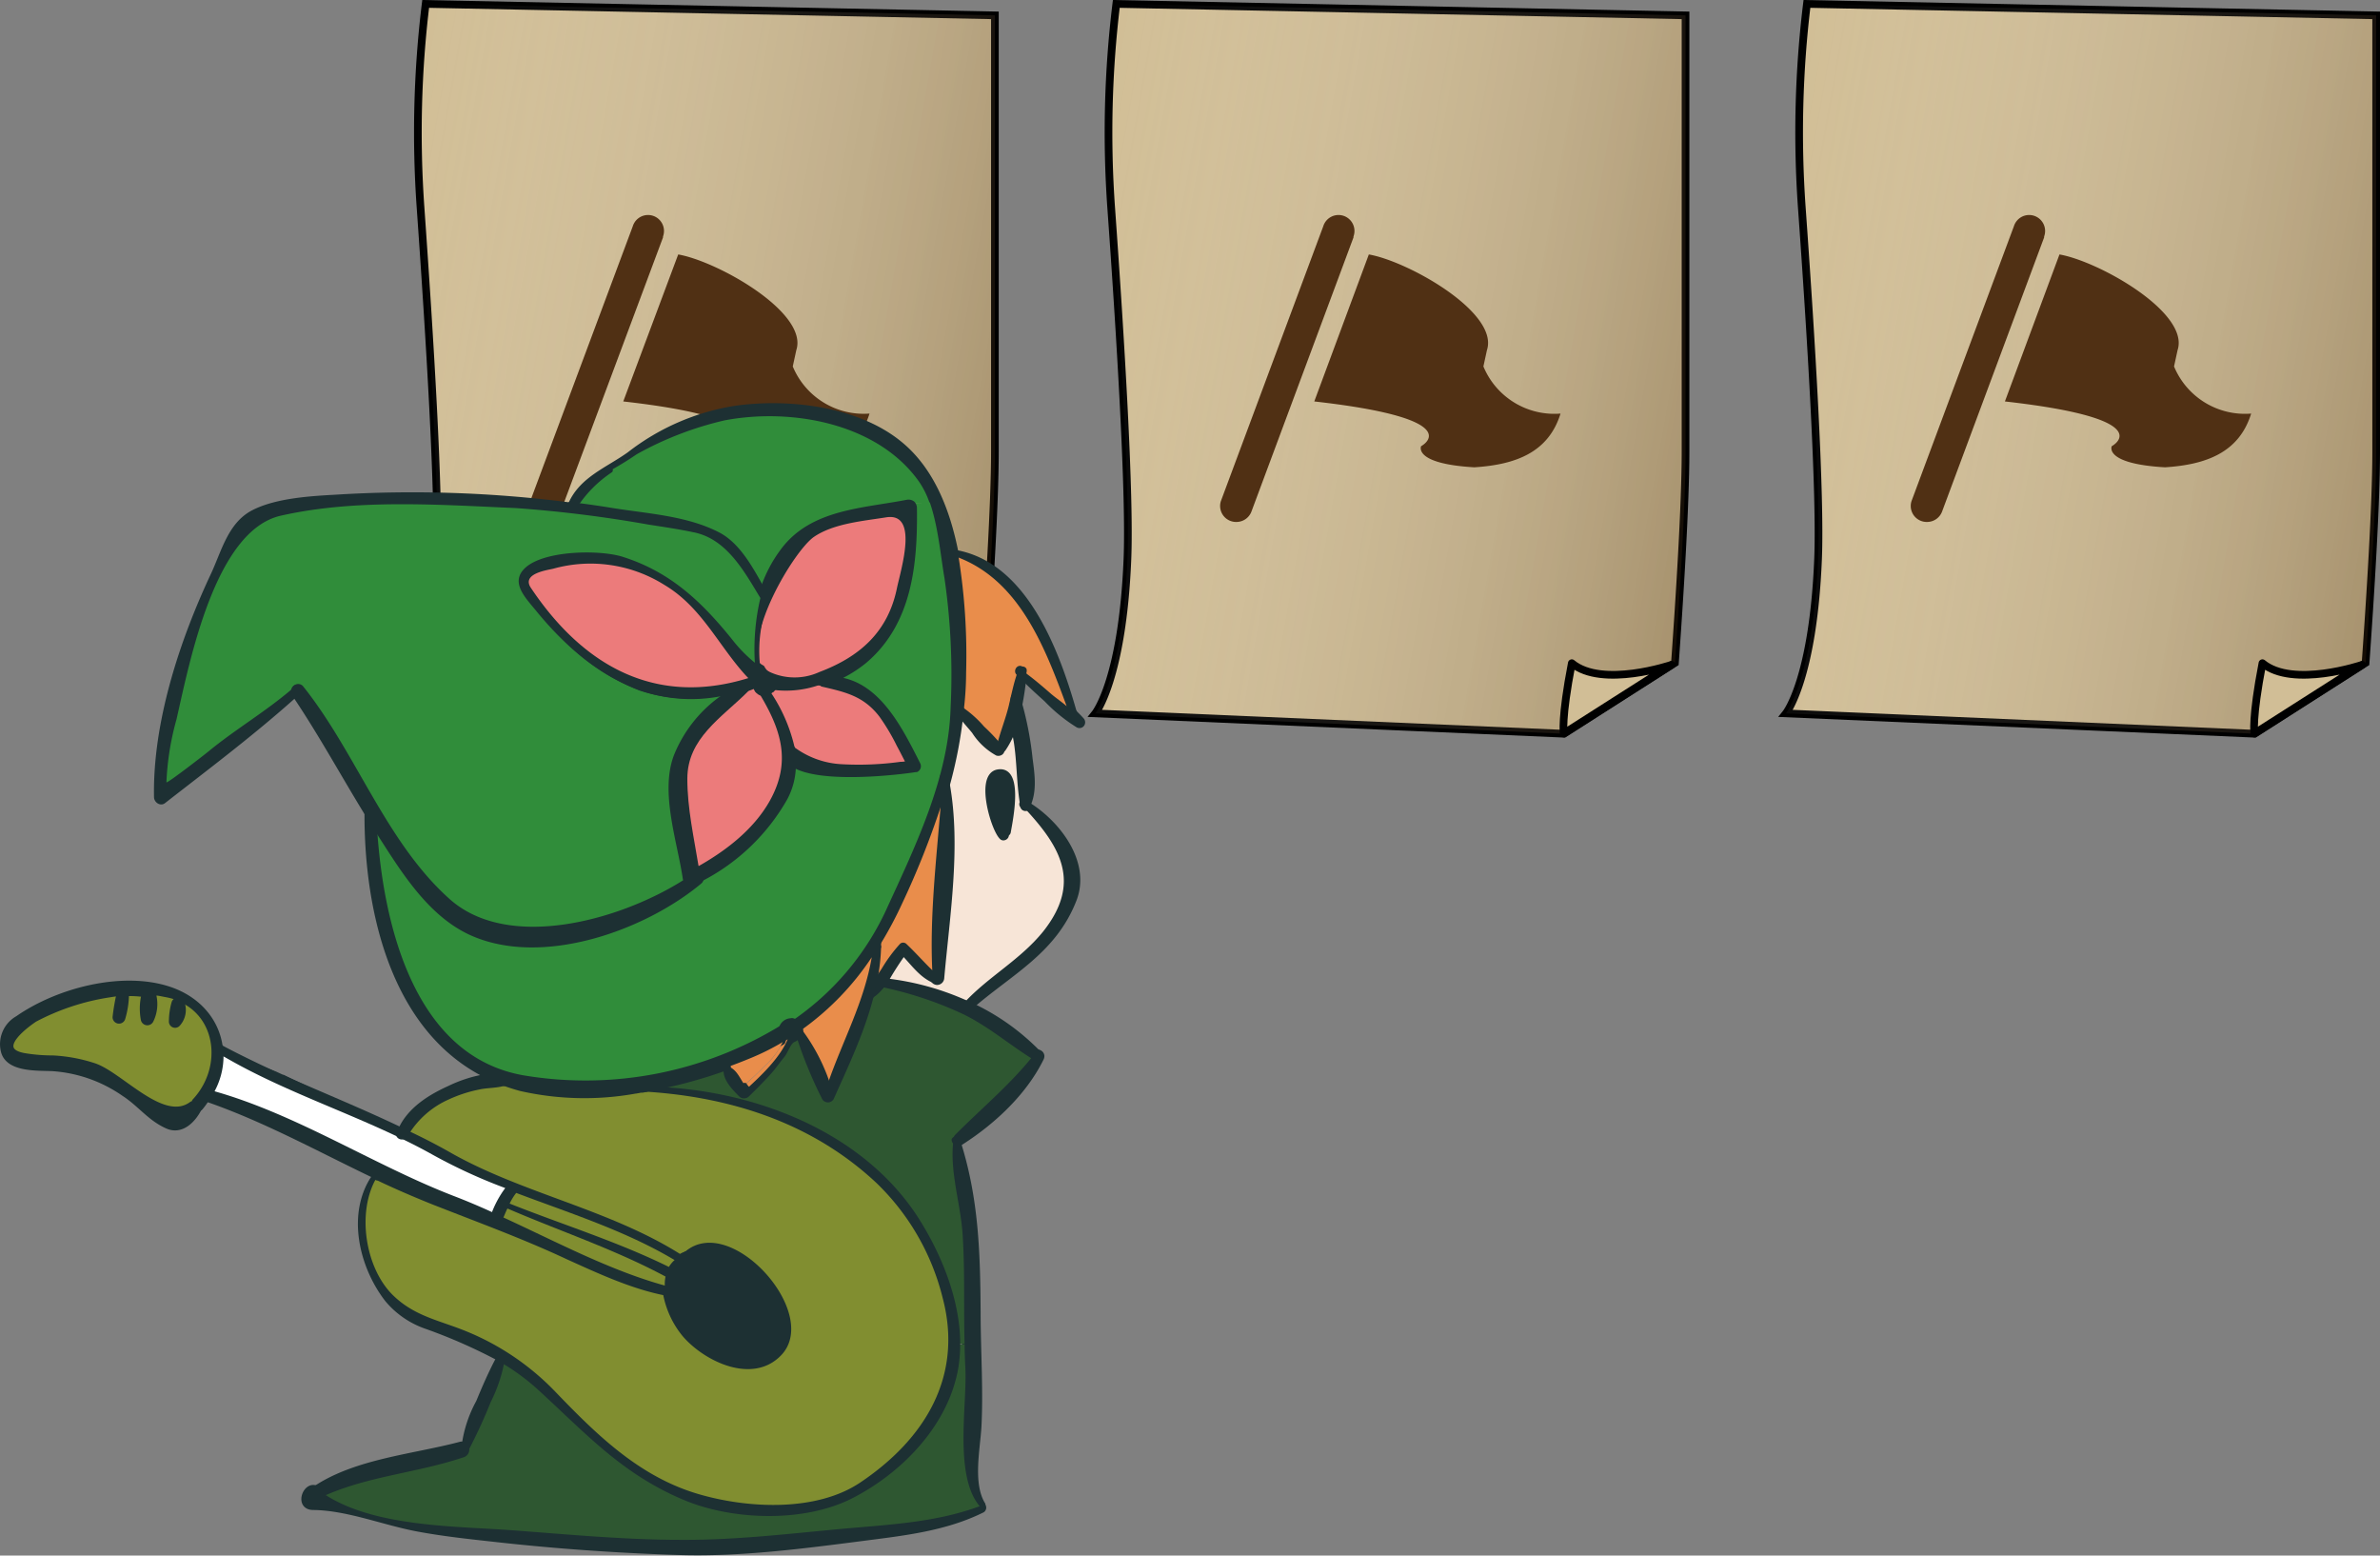 <svg xmlns="http://www.w3.org/2000/svg" xmlns:xlink="http://www.w3.org/1999/xlink" viewBox="0 0 310.15 202.66"><rect x="0" y="0" width="310.15" height="202.66" fill="#808080" stroke="none"/><defs><style>.cls-1,.cls-3{fill:#d1be96;stroke:#000}.cls-1{stroke-miterlimit:10}.cls-3,.cls-7{stroke-linejoin:round}.cls-3{stroke-width:1px}.cls-4{fill:#503014}.cls-7{fill:#1d3033;stroke:#1d3033;stroke-linecap:round;stroke-width:.66px}.cls-8{fill:#e98d4b}.cls-10{fill:#2e5731}.cls-11{fill:#308d3a}.cls-12{fill:#818e30}.cls-13{fill:#ec7b7b}</style><linearGradient id="名称未設定グラデーション_18" x1="138.52" y1="39.95" x2="223.8" y2="54.99" gradientUnits="userSpaceOnUse"><stop offset="0" stop-color="#fff" stop-opacity="0"/><stop offset="1" stop-color="#452c11" stop-opacity=".3"/></linearGradient><linearGradient id="名称未設定グラデーション_18-2" x1="228.52" y1="39.95" x2="313.8" y2="54.99" xlink:href="#名称未設定グラデーション_18"/><linearGradient id="名称未設定グラデーション_18-3" x1="48.52" y1="39.95" x2="133.8" y2="54.99" xlink:href="#名称未設定グラデーション_18"/></defs><g id="レイヤー_2" data-name="レイヤー 2"><g id="レイヤー_1-2" data-name="レイヤー 1"><path class="cls-1" d="M218.27 86.36c.61-8.54 1.38-20.62 1.38-27.54V2L145.47.51A138.66 138.66 0 0 0 144.8 27c1.22 17 2.47 37.41 2.12 45.86-.64 15.65-4.19 20.08-4.19 20.08l61.09 2.65z"/><path d="M218.27 86.36c.61-8.54 1.38-20.62 1.38-27.54V2L145.47.51A138.66 138.66 0 0 0 144.8 27c1.22 17 2.47 37.41 2.12 45.86-.64 15.65-4.19 20.08-4.19 20.08l61.09 2.65z" fill="url(#名称未設定グラデーション_18)"/><path class="cls-3" d="M204.83 86.4c3.94 3.28 13 .21 13 .21l-6.66 4.24-7.39 4.71s-.36-1.87 1.05-9.16z"/><g id="旗のフリーアイコンその3"><path id="パス_510" data-name="パス 510" class="cls-4" d="M178.38 33.15c5.14.89 17 7.58 15.39 12.47l-.46 2.12a10 10 0 0 0 10.05 6.14c-1.58 5.11-5.92 6.66-11.23 7-8-.46-6.94-2.75-6.94-2.75s6.62-3.52-13.92-5.83z"/><path id="パス_511" data-name="パス 511" class="cls-4" d="M161.11 68a2.08 2.08 0 0 1-2.11-2.07 2 2 0 0 1 .13-.73l13.31-35.72a2.08 2.08 0 1 1 3.94 1.33v.12l-13.3 35.72a2.09 2.09 0 0 1-1.97 1.35z"/></g><path class="cls-1" d="M308.27 86.36c.61-8.54 1.38-20.62 1.38-27.54V2L235.47.51A138.66 138.66 0 0 0 234.8 27c1.22 17 2.47 37.41 2.12 45.86-.64 15.65-4.19 20.08-4.19 20.08l61.09 2.65z"/><path d="M308.27 86.36c.61-8.54 1.38-20.62 1.38-27.54V2L235.47.51A138.66 138.66 0 0 0 234.8 27c1.22 17 2.47 37.41 2.12 45.86-.64 15.65-4.19 20.08-4.19 20.08l61.09 2.65z" fill="url(#名称未設定グラデーション_18-2)"/><path class="cls-3" d="M294.83 86.4c3.94 3.28 13 .21 13 .21l-6.66 4.24-7.39 4.71s-.36-1.87 1.05-9.16z"/><g id="旗のフリーアイコンその3-2" data-name="旗のフリーアイコンその3"><path id="パス_510-2" data-name="パス 510" class="cls-4" d="M268.38 33.15c5.14.89 17 7.58 15.39 12.47l-.46 2.12a10 10 0 0 0 10.05 6.14c-1.58 5.11-5.92 6.66-11.23 7-8-.46-6.94-2.75-6.94-2.75s6.62-3.52-13.92-5.83z"/><path id="パス_511-2" data-name="パス 511" class="cls-4" d="M251.11 68a2.08 2.08 0 0 1-2.11-2.07 2 2 0 0 1 .13-.73l13.31-35.72a2.08 2.08 0 1 1 3.94 1.33v.12l-13.3 35.72a2.09 2.09 0 0 1-1.97 1.35z"/></g><path class="cls-1" d="M128.27 86.36c.61-8.54 1.38-20.62 1.38-27.54V2L55.47.51A138.66 138.66 0 0 0 54.8 27c1.2 17 2.47 37.38 2.12 45.83-.64 15.65-4.19 20.08-4.19 20.08l61.09 2.65z"/><path d="M128.27 86.36c.61-8.54 1.38-20.62 1.38-27.54V2L55.47.51A138.66 138.66 0 0 0 54.8 27c1.2 17 2.47 37.38 2.12 45.83-.64 15.65-4.19 20.08-4.19 20.08l61.09 2.65z" fill="url(#名称未設定グラデーション_18-3)"/><path class="cls-3" d="M114.83 86.4c3.94 3.28 13 .21 13 .21l-6.66 4.24-7.39 4.71s-.36-1.87 1.05-9.16z"/><g id="旗のフリーアイコンその3-3" data-name="旗のフリーアイコンその3"><path id="パス_510-3" data-name="パス 510" class="cls-4" d="M88.38 33.15c5.14.89 17 7.58 15.39 12.47l-.46 2.12a10 10 0 0 0 10 6.14c-1.58 5.11-5.92 6.66-11.23 7-8-.46-6.94-2.75-6.94-2.75s6.62-3.52-13.92-5.83z"/><path id="パス_511-3" data-name="パス 511" class="cls-4" d="M71.11 68A2.08 2.08 0 0 1 69 65.93a2 2 0 0 1 .13-.73l13.33-35.72a2.08 2.08 0 1 1 3.94 1.33v.12L73.06 66.65A2.09 2.09 0 0 1 71.11 68z"/></g><g id="レイヤー_3" data-name="レイヤー 3"><path class="cls-7" d="M139.72 93.29a.33.33 0 0 0 .34-.29.49.49 0 0 0 0-.12c.31.29.61.6.9.92a.44.44 0 0 1 0 .61.42.42 0 0 1-.49.06 20.83 20.83 0 0 1-4.1-3.33c-1-.9-2-1.8-2.92-2.74a1.24 1.24 0 0 1 .05-.44c2 1.69 3.87 3.41 5.95 5.13.05.12.13.2.23.2zM134 104.85c3.9 2.43 7.79 7.51 6 12.28-2.59 6.76-8.23 9.48-13.33 13.89-.16-.08-.34-.15-.49-.21 2-2.3 5.23-3.3 7.36-5.69 2.64-2.94 5.48-5.53 6.18-9.63.64-3.8-2.8-8-5.77-10.33a2.87 2.87 0 0 0 .05-.31z"/><path class="cls-7" d="M139.51 92.39a2.38 2.38 0 0 1 .51.44.32.32 0 0 1-.22.4h-.19c-.08 0-.16-.13-.23-.2-.13-.36-.26-.72-.41-1.11a2.93 2.93 0 0 1 .54.47z"/><path class="cls-7" d="M140 92.83a2.38 2.38 0 0 0-.51-.44c-2.33-7.23-6.61-18.28-15-20.2a.33.33 0 0 0-.06-.23C133.62 73.52 137.77 85 140 92.83zM133.9 105.16c3 2.35 6.41 6.53 5.77 10.33-.7 4.1-3.54 6.69-6.18 9.63-2.13 2.39-5.31 3.39-7.36 5.69l-.43-.2c3.15-3.38 7.27-5.51 10.22-9.2 5.08-6.38 2.31-11-2.43-16.12a.27.27 0 0 0 .38-.08zM139.41 93.06c.07.07.15.12.23.2-.1 0-.18-.08-.23-.2zM139 92c.15.39.28.75.41 1.11-2.08-1.72-4-3.44-6-5.13a1.27 1.27 0 0 1 .05-.44c1.23.93 2.39 1.9 3.54 2.88.69.48 1.36.97 2 1.58z"/><path class="cls-7" d="M139.51 92.39A3.5 3.5 0 0 0 139 92c-2.85-7.69-6.2-16.48-14.43-19.45v-.31c8.33 1.87 12.61 12.92 14.94 20.15z"/><path class="cls-8" d="M139 92c-.64-.56-1.31-1-2-1.58-1.15-1-2.31-2-3.54-2.88v-.07a.25.25 0 0 0-.23-.25.2.2 0 0 0-.15 0l-.07-.07c-.29-.24-.62.25-.39.51a.91.91 0 0 0 .21.18c-.47 1.36-.75 2.79-1.08 4.18-.44 1.79-1.13 3.46-1.56 5.22a23.67 23.67 0 0 0-2.19-2.36 13.72 13.72 0 0 0-2.75-2.52c.18-1.56.26-3.15.29-4.76a80.37 80.37 0 0 0-1-15.1C132.8 75.47 136.15 84.26 139 92z"/><path d="M133.49 105.26c4.74 5.07 7.51 9.74 2.43 16.12-3 3.69-7.07 5.82-10.22 9.2a35.06 35.06 0 0 0-10.28-2.82c.79-1.18 1.48-2.62 2.33-3.64 1.23 1.23 2.25 2.77 3.84 3.51a.59.59 0 0 0 .8.22.63.63 0 0 0 .3-.51c.72-8.1 2.18-17.14.72-25.24v-.1a58.57 58.57 0 0 0 1.72-9c.54.77 1.2 1.46 1.77 2.16a8.42 8.42 0 0 0 3 2.84c.31.1.69-.13.59-.43a.33.33 0 0 0 .25-.13 12.34 12.34 0 0 0 1.39-2.85c.1.64.2 1.26.31 1.85.41 2.66.36 5.41.79 8a.28.28 0 0 0 0 .38l.08.08s.05 0 .05.08a.14.14 0 0 0-.06.19.14.14 0 0 0 .19.09zm-2.11 3.13c.26-1.52 1.7-8.36-1.4-7.77-2.57.48-.54 7.33.59 8.46.25.28.79-.11.53-.41a.3.3 0 0 0 .28-.28z" fill="#f7e5d7"/><path class="cls-7" d="M135.13 137.79a.56.56 0 0 0 .05-.72.55.55 0 0 1 .59.49.69.69 0 0 1-.05.28c-2.21 4.53-6.31 8.33-10.49 11a.43.43 0 0 1-.28.11 2.79 2.79 0 0 0-.1-.39.28.28 0 0 0-.33-.22.26.26 0 0 0-.18.12.6.6 0 0 1 .12-.64c3.34-3.36 6.92-6.33 9.92-10a.54.54 0 0 0 .75-.03z"/><path class="cls-7" d="M135.18 137.07a.56.56 0 0 1-.05.72.54.54 0 0 1-.69.1c.18-.2.33-.43.51-.64a.31.31 0 0 1 .23-.18z"/><path class="cls-7" d="M115.13 128.17c.11-.12.18-.25.29-.38a35.09 35.09 0 0 1 10.28 2.79.46.46 0 0 0 .66.64l.26-.23a29.64 29.64 0 0 1 8.51 6s.05 0 .05.08a.32.32 0 0 0-.26.15c-.18.21-.33.44-.51.64-2.92-1.84-5.53-4.07-8.66-5.64a47.85 47.85 0 0 0-10.9-3.64 4.21 4.21 0 0 0 .28-.41zM134.23 98.82c.26 2 .59 4.1-.23 6-.1-.08-.23-.16-.33-.23.48-3.54-.57-8-1.11-11.41a9.27 9.27 0 0 0 .34-1.38 43 43 0 0 1 1.33 7.02zM134 104.85a2.81 2.81 0 0 1-.1.31c-.1-.06-.18-.13-.28-.18v-.33a1.12 1.12 0 0 1 .38.2z"/><path class="cls-7" d="M133.62 105c.1 0 .18.12.28.18a.28.28 0 0 1-.38.12c-.05 0-.08-.08-.13-.1s0-.06-.05-.08 0-.31-.08-.46a.26.26 0 0 1 .33 0h.11c-.04.05-.06.17-.08.34z"/><path class="cls-7" d="M132.56 93.21c.54 3.46 1.59 7.87 1.11 11.41h-.11a.26.26 0 0 0-.33 0c-.43-2.64-.38-5.39-.79-8-.11-.59-.21-1.21-.31-1.85a10.6 10.6 0 0 0 .43-1.56zM133.13 87.21a.23.23 0 0 1 .33.06.27.27 0 0 1 0 .15v.07a2.2 2.2 0 0 1-.33-.28zM133.21 87.7l-.26-.21a.38.38 0 0 1 0-.15.31.31 0 0 1 .1-.13 2.2 2.2 0 0 0 .38.28 1.38 1.38 0 0 1-.05.44c0-.08-.1-.15-.17-.23zM133.36 105.16l.13.1a.12.12 0 0 1-.13-.1z"/><path class="cls-7" d="M133.46 87.93a1.42 1.42 0 0 1-.05.44 2.87 2.87 0 0 1-.31-.29 1.66 1.66 0 0 1 .11-.38c.07.08.17.15.25.23z"/><path class="cls-7" d="M133.1 88.08a2.87 2.87 0 0 0 .31.29c-.12 1.15-.29 2.28-.51 3.41-.1-.31-.21-.62-.34-.93.16-.95.36-1.85.54-2.77zM133.23 104.58a1 1 0 0 0 .08.46l-.08-.08a.28.28 0 0 1 0-.38zM133.21 87.7a1.66 1.66 0 0 0-.11.38.85.85 0 0 1-.25-.25 1 1 0 0 1 .1-.34z"/><path class="cls-7" d="M133 87.49a1 1 0 0 0-.1.34.91.91 0 0 1-.21-.18c-.23-.26.1-.75.39-.51l.07.07a.31.31 0 0 0-.1.13.44.44 0 0 0-.05.15zM132 93.21a9.33 9.33 0 0 0 .18 1.49 12.29 12.29 0 0 1-1.43 2.88.33.33 0 0 1-.25.13.14.14 0 0 0-.05-.13 2.54 2.54 0 0 1-.23-.34c.43-1.76 1.12-3.43 1.56-5.22.33-1.39.61-2.82 1.08-4.18a.85.85 0 0 0 .25.25c-.18.9-.38 1.82-.59 2.72a.25.25 0 0 0-.34-.07.22.22 0 0 0-.09.12 6.87 6.87 0 0 0-.09 2.35z"/><path class="cls-7" d="M132.9 91.78a9.27 9.27 0 0 1-.34 1.38c-.07-.58-.15-1.15-.2-1.66a3.63 3.63 0 0 0 .15-.67 3.77 3.77 0 0 1 .39.95z"/><path class="cls-7" d="M132.56 93.18a10.62 10.62 0 0 1-.43 1.49 9.33 9.33 0 0 1-.18-1.49c.15-.56.28-1.13.41-1.69.05.51.13 1.09.2 1.69z"/><path class="cls-7" d="M132.36 91.47c-.13.56-.26 1.13-.41 1.69a6.94 6.94 0 0 1 .13-2.36.24.24 0 0 1 .3-.15.32.32 0 0 1 .13.1 2.88 2.88 0 0 1-.15.72zM130 100.58c3.1-.59 1.66 6.25 1.4 7.77a.3.3 0 0 1-.28.28 1.35 1.35 0 0 1-.15-.26v-.13c.18-1.13 1.13-7.18-.59-7.18-2.08-.21-.56 6.82.39 7.77l.07-.18a.45.45 0 0 0 .23 0c.26.3-.28.69-.53.41-1.1-1.06-3.13-7.96-.54-8.48z"/><path class="cls-7" d="M130.41 101.08c1.72 0 .77 6 .59 7.18v.13a2.4 2.4 0 0 1-.31-.62c.16-1 .28-2 .34-3a9 9 0 0 0-.11-2.26c0-.25-.43-1.38-.77-.69-.51 1.1-.18 2.74 0 3.87a14.28 14.28 0 0 0 .49 2.13 2.32 2.32 0 0 1 0 .38.45.45 0 0 0 .28.52l-.07.18c-1-1-2.52-8.03-.44-7.82z"/><path class="cls-7" d="M131 108.41a1.35 1.35 0 0 0 .15.26.45.45 0 0 1-.23 0zM130.87 102.46a9 9 0 0 1 .11 2.26c-.06 1-.18 2-.34 3a14.28 14.28 0 0 1-.49-2.13c-.23-1.13-.56-2.77 0-3.87.29-.64.67.49.72.74zM131 108.39l-.08.26a.45.45 0 0 1-.28-.52 2.32 2.32 0 0 0 .05-.38 2.23 2.23 0 0 0 .31.64zM125.21 92.7a1.61 1.61 0 0 0 0-.31 14 14 0 0 1 2.79 2.49 24.77 24.77 0 0 1 2.23 2.35.06.06 0 0 0 0 .08.29.29 0 0 0 .16.38.38.38 0 0 0 .15 0c.1.3-.28.53-.59.43a8.42 8.42 0 0 1-3-2.84c-.57-.7-1.23-1.39-1.77-2.16.01-.12.02-.27.03-.42z"/><path class="cls-7" d="M130.44 97.58a.28.28 0 0 1 .05.13.29.29 0 0 1-.33-.25.24.24 0 0 1 0-.14.06.06 0 0 1 0-.08 2.78 2.78 0 0 0 .28.34zM40.9 195.18c.44-.23.85-.44 1.28-.62 6.39 4.28 16.89 4.21 24.12 4.72 7.46.54 15 1.23 22.43 1.28 7.08.05 14.2-.82 21.25-1.46 5.92-.54 12-.82 17.69-2.92a.09.09 0 0 0 0 .07.18.18 0 0 0 .27 0 .19.19 0 0 0 .09-.14.37.37 0 0 1 .1.51.27.27 0 0 1-.1.11c-4.84 2.41-10.25 3-15.58 3.69-7.77 1-15.92 2.07-23.74 1.84-8.28-.25-16.56-.84-24.76-1.77-3.2-.35-6.41-.71-9.56-1.3-4.38-.82-9.1-2.75-13.56-2.8-2.13 0-1.13-3 .28-2.56a11.39 11.39 0 0 0-1.13.79c-.41.34.11.9.52.7a2.43 2.43 0 0 1 .4-.14z"/><path class="cls-7" d="M128.08 196a.54.54 0 0 1 0 .18.74.74 0 0 0-.21 0c-1.61-1.23-1.12-6.08-1.07-7.84.13-4.21 0-8.31-.21-12.54-.2-6.48.18-13.15-.56-19.43-.39-2.56-1.44-4.89-1.49-7.43a.65.65 0 0 0 .41.13c2.26 7.3 2.46 14.17 2.51 21.84 0 5 .36 10 .11 14.91-.16 2.92-1.16 7.46.51 10.18z"/><path class="cls-7" d="M127.87 196.1h.21a.21.21 0 0 1-.22.18.16.16 0 0 1-.14-.08.09.09 0 0 1 0-.07h.13z"/><path class="cls-7" d="M127.87 196.1h-.2c-3.38-4-1.62-13.2-1.87-17.95 0-1.05-.1-2.12-.1-3.17-.13-4.67 0-9.33-.24-14-.23-4.13-1.71-8.28-1.23-12.38 0-.08.06-.13.11-.18a.57.57 0 0 0 .2.36c0 2.54 1.1 4.87 1.49 7.43.74 6.28.36 13 .56 19.43.18 4.23.34 8.33.21 12.54-.05 1.82-.54 6.69 1.07 7.92z"/><path class="cls-10" d="M125.72 132.22c3.13 1.57 5.74 3.8 8.66 5.64-3 3.67-6.58 6.64-9.92 10a.6.6 0 0 0-.12.64s-.11.1-.11.18c-.48 4.1 1 8.25 1.23 12.38.29 4.67.11 9.33.24 14h-.9c0-5.87-2.62-12-5.72-16.71-7.46-11.11-21.89-16.31-34.86-16.46a63 63 0 0 0 10.51-2.82.1.1 0 0 0-.08.1c-.25 1.33 1 2.56 1.9 3.46a.59.59 0 0 0 .82 0c1.1-1.08 2.18-2.15 3.18-3.31a20.74 20.74 0 0 0 1.38-1.76c.38-.58.82-1.82 1.46-2.08a1.44 1.44 0 0 0 .7-.59 55.61 55.61 0 0 0 3.35 8.15.52.52 0 0 0 .73.17.69.69 0 0 0 .17-.17 87.3 87.3 0 0 0 5.2-13.33 5.23 5.23 0 0 0 1.31-1.13 48.1 48.1 0 0 1 10.87 3.64z"/><path class="cls-7" d="M126.13 130.81c.15.06.33.13.49.21l-.26.23a.47.47 0 0 1-.66 0 .46.46 0 0 1 0-.63z"/><path class="cls-10" d="M125.8 178.23c.25 4.75-1.51 14 1.87 18-5.68 2.1-11.77 2.4-17.68 2.92-7 .64-14.17 1.51-21.25 1.46-7.48 0-15-.74-22.43-1.28-7.23-.51-17.73-.44-24.12-4.72 5.9-2.59 12-2.95 18.13-5a.7.7 0 0 0 .46-.84.91.91 0 0 1 .1-.1c1-2 2-4 2.79-6.13a19.22 19.22 0 0 0 1.77-5.28 28.68 28.68 0 0 1 4.9 3.59c6.25 5.71 10.87 10.94 18.89 14.3 6.33 2.64 15.74 3 21.94-.33 6.36-3.36 12.2-9.46 13.41-16.69a20 20 0 0 0 .23-3h.9c-.01.98.04 2.05.09 3.1z"/><path class="cls-7" d="M124.57 72.5a80.37 80.37 0 0 1 1 15.1 41.52 41.52 0 0 1-.29 4.76 1 1 0 0 0-.23-.12c-.15-.08-.36.1-.25.25a5.11 5.11 0 0 0 .41.62 58.57 58.57 0 0 1-1.72 9 5.11 5.11 0 0 0-.15-.87c0-.1-.08-.15-.18-.13 1.59-4.46 1.59-8.79 1.64-13.48a75.53 75.53 0 0 0-1.39-15c-.74-4-1.36-8.63-4.07-11.81-6.26-7.24-19.41-8.44-28.12-6A29.43 29.43 0 0 0 83 59.17a32.31 32.31 0 0 0-3.33 2h-.08c-2 1.23-4.28 2.72-4.92 4.49h-.28c1.46-3.26 4.77-4.44 7.61-6.46a30.1 30.1 0 0 1 13.79-6c7-1 16.2.06 21.76 4.85 3.87 3.31 5.92 8.41 7 13.84a5 5 0 0 0-.66-.1c-.21 0-.23.31 0 .36s.45.24.68.35z"/><path class="cls-7" d="M125.21 92.67a2.8 2.8 0 0 1 0 .41 5.11 5.11 0 0 1-.41-.62c-.11-.15.1-.33.25-.25a1 1 0 0 1 .23.12 3.4 3.4 0 0 1-.07.34zM124.54 148.86a.57.57 0 0 1-.2-.36.27.27 0 0 1 .38-.08.29.29 0 0 1 .13.18 2.79 2.79 0 0 1 .1.39.65.65 0 0 1-.41-.13z"/><path class="cls-7" d="M123.36 72.65a75.53 75.53 0 0 1 1.39 15c0 4.69 0 9-1.64 13.48a.22.22 0 0 0-.26.2v.87a48.78 48.78 0 0 1-1.36 4.76c-.9 2.23-2.18 4.28-3 6.54a64 64 0 0 1-4.07 8.87.33.33 0 0 0-.46.08.27.27 0 0 0-.06.17c0 .24 0 .47-.07.7a32.06 32.06 0 0 1-9.72 10.25 1.07 1.07 0 0 0-.41-.38.89.89 0 0 0-.49-.16 35.4 35.4 0 0 0 12.18-14.3c3.79-8.28 8.23-17.3 8.49-26.56a87.24 87.24 0 0 0-.8-16.86c-.51-2.95-.82-6.72-2-9.82a11.14 11.14 0 0 0-1.43-2.84c-5.36-7.54-16.51-9.54-25.2-7.9A43.59 43.59 0 0 0 83 59.17a29.06 29.06 0 0 1 8.28-4.36c8.66-2.43 21.81-1.23 28 6 2.72 3.19 3.34 7.84 4.08 11.84zM124.8 175.08a20 20 0 0 1-.23 3c-1.21 7.23-7 13.33-13.41 16.69-6.2 3.3-15.61 3-21.94.33-8-3.36-12.64-8.59-18.89-14.3a28.68 28.68 0 0 0-4.9-3.59 1.34 1.34 0 0 1 .08-.56.23.23 0 0 0-.23-.2.21.21 0 0 0-.15.09 1.7 1.7 0 0 0-.18.39 70.17 70.17 0 0 0-9.49-4.16 11.47 11.47 0 0 1-5-3.48c-3.39-4.38-5-11.31-1.62-16.07h.1c-1.74 2.13-1.66 4.66-1.4 7.46a14.65 14.65 0 0 0 1.53 5.69c2.21 4.1 5.21 5.64 9.59 6.89a28.23 28.23 0 0 1 7.46 3.39c6.18 4 9.87 10.53 16.25 14.35 7.15 4.31 13.56 6.41 22 5.05 4.69-.77 7.31-1.56 10.9-4.66a38.57 38.57 0 0 0 6.72-7.31 13.91 13.91 0 0 0 2.18-8.33c-.46-21.56-20.71-33.53-40.55-33.74a3.46 3.46 0 0 0 .61-.12c13 .15 27.4 5.35 34.86 16.48 3.09 4.69 5.71 10.84 5.71 16.71zM124.52 72.19v.31c-.27-.11-.55-.2-.82-.28s-.16-.39 0-.36a5 5 0 0 1 .66.1.33.33 0 0 1 .16.23z"/><path class="cls-7" d="M124.16 175.75a14 14 0 0 1-2.17 8.33 38.63 38.63 0 0 1-6.74 7.36c-3.59 3.1-6.21 3.89-10.9 4.66-8.43 1.36-14.84-.74-22-5-6.35-3.87-10.07-10.43-16.25-14.4a28.23 28.23 0 0 0-7.46-3.39c-4.38-1.25-7.38-2.79-9.59-6.89a14.65 14.65 0 0 1-1.53-5.69c-.26-2.8-.34-5.33 1.4-7.46l.18.1c-2.66 4.43-1.53 11.79 2.11 15.35 2.82 2.75 6 3.26 9.53 4.69a33.74 33.74 0 0 1 11.74 8c5.41 5.62 11 11.08 18.76 13.28 6.26 1.79 15.08 2.28 20.82-1.54 8.43-5.64 13.53-13.84 10.76-24.17a31.06 31.06 0 0 0-8.53-14.87c-8.59-8-19.64-11.43-31.22-12H83a2.91 2.91 0 0 0 .56-.11h.06c19.83.22 40.08 12.19 40.54 33.75z"/><path class="cls-11" d="M123.08 75.32a87.24 87.24 0 0 1 .8 16.86c-.26 9.26-4.7 18.28-8.49 26.56A35.48 35.48 0 0 1 103.21 133a1.32 1.32 0 0 0-1.35.9 49.06 49.06 0 0 1-33.58 6.54c-14.72-2.47-18.77-20.2-19.51-33l.41.64c3.18 5 6.67 10.84 12.2 13.38 9.2 4.2 22.51-.57 29.81-6.67a.43.43 0 0 0 .16-.3A26.58 26.58 0 0 0 102.27 104a9.18 9.18 0 0 0 1.12-4.39c3.54 2.23 13.85 1 15.92.65a.5.5 0 0 0 .35-.61v-.11c-2.38-4.69-5.31-10.64-10.87-11.1a16.7 16.7 0 0 0 3.9-2.36c5.92-5 6.61-12.71 6.51-20a.94.94 0 0 0-.23-.52l2.2-.1c1.09 3.12 1.4 6.91 1.91 9.86z"/><path class="cls-7" d="M123.44 102.16c1.46 8.1 0 17.14-.72 25.24a.61.61 0 0 1-.6.59.6.6 0 0 1-.5-.3l.23.1a.4.4 0 0 0 .48-.29.43.43 0 0 0-.1-.38l-.1-.1c0-7.77 1.41-16.46 1-23.91a9.59 9.59 0 0 0 .31-.95z"/><path class="cls-7" d="M123.29 101.23a5.47 5.47 0 0 0 .15.87v.06c-.1.33-.18.64-.28 1 0-.61 0-1.21-.11-1.82a.33.33 0 0 1 .06-.19c.1-.07.15-.02.18.08z"/><path class="cls-7" d="M123.16 103.11c.38 7.45-1 16.14-1 23.91-.23-.2-.43-.41-.64-.62-.33-7 .51-14.2 1.08-21.24v-.08c.17-.67.4-1.31.56-1.97z"/><path class="cls-7" d="M123.05 101.29c.06.61.1 1.21.11 1.82-.18.66-.39 1.3-.59 2 .07-1 .15-2 .23-2.92.08-.34.2-.61.25-.9z"/><path class="cls-12" d="M122.82 169c2.77 10.33-2.33 18.53-10.76 24.17-5.74 3.82-14.56 3.33-20.82 1.54-7.76-2.2-13.35-7.66-18.76-13.28a33.74 33.74 0 0 0-11.74-8c-3.51-1.43-6.71-1.94-9.53-4.69-3.64-3.56-4.77-10.92-2.11-15.35 2.44 1.15 4.9 2.26 7.39 3.23 5.87 2.31 11.79 4.46 17.53 7.15 4 1.87 8.3 3.87 12.69 4.69a11.73 11.73 0 0 0 2.53 5.49c2.75 3.18 8.82 6.12 12.33 2.43 5-5.2-6.46-17.89-12.07-13a2.59 2.59 0 0 0-.9.39c-9.18-5.82-20.43-7.9-29.84-13.2-1.89-1.08-3.82-2.06-5.79-3A12 12 0 0 1 58.4 143a18 18 0 0 1 4-1.31c1.13-.26 2.31-.18 3.38-.51.7.25 1.44.49 2.18.69a37.48 37.48 0 0 0 15 .29h.08c11.58.54 22.63 3.92 31.22 12a31.16 31.16 0 0 1 8.56 14.84z"/><path class="cls-7" d="M123.11 101.08a.33.33 0 0 0-.06.19c-.1.28-.17.56-.25.87v-.87a.22.22 0 0 1 .25-.2zM122.8 102.16c-.08 1-.16 1.94-.23 2.92v.08a109.35 109.35 0 0 1-5 12.48 50.58 50.58 0 0 1-3.08 5.71v-.77a.33.33 0 0 0-.12-.25 64 64 0 0 0 4.07-8.87c.82-2.26 2.1-4.31 3-6.54a48.78 48.78 0 0 0 1.36-4.76zM121.52 127.12v-.72c.21.21.41.42.64.62l.1.1a.41.41 0 0 1 0 .57.37.37 0 0 1-.37.1l-.23-.1a.57.57 0 0 1 0-.26 1.69 1.69 0 0 0-.14-.31zM121.54 127.4a.57.57 0 0 0 0 .26c-1.59-.74-2.61-2.28-3.84-3.51a1.75 1.75 0 0 1 .33-.44 27 27 0 0 0 3.44 3.41 2.86 2.86 0 0 1 .07.28z"/><path class="cls-7" d="M121.49 126.4v.72a27 27 0 0 1-3.44-3.41c-.13-.15-.25-.25-.38-.38-.13.13-.23.25-.34.38-1.41 1.54-2.28 3.51-3.59 5.13a13.57 13.57 0 0 0 .28-1.44c.31-.41.59-.82.84-1.2a19.61 19.61 0 0 1 2.41-3.26.62.62 0 0 1 .77 0c1.22 1.11 2.3 2.34 3.45 3.46z"/><path class="cls-8" d="M122.57 105.16c-.57 7-1.41 14.25-1.08 21.24-1.15-1.12-2.23-2.35-3.41-3.46a.62.62 0 0 0-.77 0 19.61 19.61 0 0 0-2.41 3.26c-.25.38-.53.79-.84 1.2a25.62 25.62 0 0 0 .43-4 50.58 50.58 0 0 0 3.08-5.71 110.1 110.1 0 0 0 5-12.53z"/><path class="cls-11" d="M121.13 65.5l-2.2.1a.87.87 0 0 0-.69-.18c-5.75 1.16-12.44 1.21-16.25 6.34a17.31 17.31 0 0 0-2.64 5.1c-1.46-2.59-3.15-5.85-5.77-7.23-4.15-2.18-9.25-2.39-13.81-3.13-1.59-.26-3.18-.49-4.8-.69a16 16 0 0 1 4.54-4.54h.08c1-.56 1.89-1.1 2.56-1.54l.84-.56a43.59 43.59 0 0 1 11.46-4.41c8.69-1.64 19.84.36 25.25 7.9a11.14 11.14 0 0 1 1.43 2.84z"/><path class="cls-7" d="M119.62 99.58a.5.5 0 0 1-.21.68h-.1c-2.07.33-12.38 1.58-15.92-.65a3.35 3.35 0 0 0 0-1c3.1 2.61 12.87 1.69 15.81 1.2-3-5.92-4.69-10.3-11.17-11a5.4 5.4 0 0 0 .74-.33c5.54.45 8.47 6.4 10.85 11.1zM119.16 66.12c.1 7.28-.59 15-6.51 20a16.7 16.7 0 0 1-3.9 2.36 9 9 0 0 0-2.74.18c-.08 0 0 .1 0 .13l1.2.3a13.2 13.2 0 0 1-6.61.77 2.33 2.33 0 0 0 .31-.38 17.14 17.14 0 0 0 2.34-.34c3.53-.64 7.74-2.07 10.35-4.69 4.44-4.43 5-12.4 4.82-18.32-5 1.1-11.66 1.1-15.2 5.17a23.27 23.27 0 0 0-3.33 6.62.29.29 0 0 0 0-.13c-.18-.31-.36-.62-.51-.92a17.31 17.31 0 0 1 2.64-5.1c3.79-5.13 10.48-5.21 16.23-6.34a.87.87 0 0 1 .69.18.94.94 0 0 1 .22.51z"/><path class="cls-13" d="M118.67 99.39c-.43.08-.87.13-1.31.18a40.89 40.89 0 0 1-7.66.28 11.61 11.61 0 0 1-6.46-2.36 20.77 20.77 0 0 0-3.24-7.28 1.45 1.45 0 0 0 .59-.36 13.2 13.2 0 0 0 6.61-.77c3 .75 5.51 1.29 7.64 4a27.46 27.46 0 0 1 2.3 3.92c.41.75.79 1.52 1.18 2.26a1.06 1.06 0 0 0 .35.13z"/><path class="cls-7" d="M117.36 99.58c.44 0 .88-.1 1.31-.18-.13-.05-.23-.08-.33-.13-.39-.74-.77-1.51-1.18-2.26a27.46 27.46 0 0 0-2.31-3.87c-2.13-2.76-4.61-3.3-7.64-4a7.94 7.94 0 0 0 .77-.28c6.48.72 8.12 5.1 11.17 11-2.94.49-12.71 1.41-15.81-1.2a6.11 6.11 0 0 0-.13-1.13 11.61 11.61 0 0 0 6.46 2.36 40.39 40.39 0 0 0 7.69-.31zM118.44 66.12c.18 5.92-.38 13.89-4.82 18.32-2.61 2.62-6.82 4-10.35 4.69a17.14 17.14 0 0 1-2.34.34 1 1 0 0 0-.32-1.38l-.24-.11a2.3 2.3 0 0 1-1-1 7.75 7.75 0 0 0 7.46.61c5.3-2 9-5.33 10.12-11.07.54-2.62 2.82-9.84-1.43-9.15-3 .48-6.82.79-9.38 2.54s-9.39 13-6.77 17.07a4.44 4.44 0 0 1-.62-.41c-.41-2.36.16-5.49 1.11-8.38a.3.3 0 0 0 .1-.31 23.27 23.27 0 0 1 3.33-6.62c3.49-4.04 10.15-4.04 15.15-5.14zM117.7 123.33c.13.13.25.23.38.38h-.72c.11-.13.21-.25.34-.38zM118.08 123.71a1.75 1.75 0 0 0-.33.44c-.13-.14-.27-.28-.41-.41z"/><path class="cls-7" d="M117.34 123.74c.14.13.28.27.41.41a42.2 42.2 0 0 0-2.33 3.64h-.49a.4.4 0 0 0-.13.79 5.07 5.07 0 0 1-1.31 1.18 5.43 5.43 0 0 0 .18-.82c1.39-1.69 2.26-3.66 3.67-5.2z"/><path class="cls-13" d="M115.47 67.4c4.25-.69 2 6.53 1.43 9.15-1.15 5.74-4.82 9-10.12 11a7.75 7.75 0 0 1-7.46-.55c-2.62-4 4.2-15.33 6.77-17.07s6.38-2.05 9.38-2.53z"/><path class="cls-7" d="M115.13 128.17a3.44 3.44 0 0 1-.28.36c-.43-.1-.36-.84.13-.79h.49c-.16.18-.23.31-.34.43zM114.49 122.58v.77a5.5 5.5 0 0 1-.36.57c0-.41.06-.82.06-1.26a2.48 2.48 0 0 1 .18-.31.35.35 0 0 1 .12.23z"/><path class="cls-7" d="M114.13 123.92a5.5 5.5 0 0 0 .36-.57 25.62 25.62 0 0 1-.43 4c-.2.31-.43.62-.64 1a22.86 22.86 0 0 0 .71-4.43zM114.19 122.64l-.06.08a3.84 3.84 0 0 1-.35.54c0-.23.06-.46.07-.7a.32.32 0 0 1 .34-.31.55.55 0 0 1 .18.06 2.68 2.68 0 0 0-.18.33z"/><path class="cls-7" d="M114.19 122.66a8.65 8.65 0 0 1-.06 1.26 5.45 5.45 0 0 1-.53.79c.07-.46.15-.94.18-1.43a3.84 3.84 0 0 0 .35-.54z"/><path class="cls-7" d="M113.6 124.71a5.45 5.45 0 0 0 .53-.79 23.21 23.21 0 0 1-.74 4.46 4.51 4.51 0 0 0-.59 1.13c-.08.15 0 .28.18.31-1.26 4.12-3.28 8.09-4.82 12.17-.1-.26-.2-.54-.31-.79 1.93-5.57 4.8-10.62 5.75-16.49zM114 127.43a13.57 13.57 0 0 1-.28 1.44c-.21.24-.42.46-.64.67.11-.36.21-.75.31-1.13.21-.36.44-.67.61-.98z"/><path class="cls-7" d="M113.78 123.28a9 9 0 0 1-.18 1.43 36 36 0 0 1-9.26 9.56 1 1 0 0 0-.21-.72 32.12 32.12 0 0 0 9.65-10.27zM113.08 129.58c.22-.21.43-.43.64-.67a5.43 5.43 0 0 1-.18.82c-.1.05-.23.1-.33.16a.45.45 0 0 1-.23 0 .87.87 0 0 1 .08-.26z"/><path class="cls-7" d="M113.21 129.87c.1-.06.23-.11.33-.16-1.17 4.61-3.3 9.08-5.2 13.33a.53.53 0 0 1-.73.17.46.46 0 0 1-.17-.17 55.61 55.61 0 0 1-3.35-8.15 1.24 1.24 0 0 0 .15-.33c1.31 2.33 2.18 5 3.33 7.48a4.1 4.1 0 0 0-.2.59h.46a.15.15 0 0 0 0 .13v-.13h.46c-.07-.2-.15-.38-.23-.59 1.54-4.08 3.56-8 4.82-12.17a.47.47 0 0 0 .33 0z"/><path class="cls-7" d="M112.8 129.58a4.51 4.51 0 0 1 .59-1.13c-.1.38-.2.77-.31 1.13a.44.44 0 0 1-.08.26c-.08.08-.28-.13-.2-.26z"/><path class="cls-8" d="M113.6 124.71c-1 5.9-3.82 10.92-5.75 16.54a24.21 24.21 0 0 0-3.51-7 35.92 35.92 0 0 0 9.26-9.54z"/><path class="cls-7" d="M108 88.8a7.94 7.94 0 0 1-.77.28l-1.2-.3s-.08-.13 0-.13a9 9 0 0 1 2.74-.18 5.4 5.4 0 0 1-.74.33zM108.16 142c.08.21.16.39.23.59h-.46a4 4 0 0 1 .23-.59z"/><path class="cls-7" d="M108.16 142c-.1.21-.15.39-.23.59h-.1a4.41 4.41 0 0 1-.26-.59 4.65 4.65 0 0 1 .28-.79 5.88 5.88 0 0 1 .31.79zM107.93 142.63v.13a.15.15 0 0 1 0-.13z"/><path class="cls-7" d="M107.85 141.25a4.65 4.65 0 0 0-.28.79c-1.15-2.51-2-5.15-3.33-7.48a.38.38 0 0 0 0-.21 24.32 24.32 0 0 1 3.61 6.9z"/><path class="cls-7" d="M107.57 142a4.41 4.41 0 0 0 .26.59h-.46a4.1 4.1 0 0 1 .2-.59zM102.65 135.4a4.53 4.53 0 0 1-.64.36 1 1 0 0 0 0-.85 21.16 21.16 0 0 0 2.1-1.33 1 1 0 0 1 .21.72.22.22 0 0 0-.31.06.2.2 0 0 0 0 .2c-.49.28-.9.56-1.36.84z"/><path class="cls-7" d="M104.29 134.32c-.13.08-.23.16-.33.21a.21.21 0 0 1 .08-.3.23.23 0 0 1 .25 0z"/><path class="cls-7" d="M104.24 134.58a1.24 1.24 0 0 1-.15.33c-.06-.13-.08-.23-.13-.36s.2-.13.33-.21a.39.39 0 0 1-.05.24z"/><path class="cls-7" d="M96.58 141.78a2.93 2.93 0 0 0 .38.41l.41-.41c1.87-1.72 4.23-4 5.28-6.41.46-.28.87-.56 1.31-.87a.87.87 0 0 0 .13.36 1.44 1.44 0 0 1-.7.59c-.64.26-1 1.54-1.46 2.08s-.89 1.17-1.38 1.76c-1 1.16-2.08 2.23-3.18 3.31a.59.59 0 0 1-.82 0c-.87-.9-2.15-2.13-1.9-3.46a.1.1 0 0 1 .08-.1l.18-.08a.24.24 0 0 1 .12 0c.93.41 1.39 1.51 2 2.35a2.91 2.91 0 0 1-.45.47zM103.7 133.15a1.07 1.07 0 0 1 .41.38 20.6 20.6 0 0 1-2.12 1.36 1 1 0 0 1-.1-1l1.35-.9a.88.88 0 0 1 .46.16zM103.37 98.58a3.35 3.35 0 0 1 0 1 2.63 2.63 0 0 1-.64-.56c0-.44 0-.87-.07-1.31a2 2 0 0 0 .71.87z"/><path class="cls-7" d="M103.24 97.49a6.11 6.11 0 0 1 .13 1.13 2 2 0 0 1-.69-.85c0-.22-.06-.44-.11-.66a.2.2 0 0 1 .11 0 5.06 5.06 0 0 0 .56.38z"/><path class="cls-7" d="M103.24 97.49c-.18-.1-.36-.23-.56-.36h-.11a18.34 18.34 0 0 0-3-6.77 1.09 1.09 0 0 0 .49-.13 21 21 0 0 1 3.18 7.26zM101.86 133.89a1.32 1.32 0 0 1 1.35-.9zM102.75 99.08a2.63 2.63 0 0 0 .64.56 9.18 9.18 0 0 1-1.12 4.39 26.58 26.58 0 0 1-10.92 10.46.55.55 0 0 0-.49-.54v-.08c4.46-2.33 9.53-6.71 11.28-11.46a11.73 11.73 0 0 0 .61-3.33z"/><path class="cls-7" d="M102.68 97.77c0 .44.07.87.07 1.31a2 2 0 0 1-.53-1.77.28.28 0 0 1 .35-.2c.05.22.08.44.11.66z"/><path class="cls-8" d="M102 135.76a4.53 4.53 0 0 0 .64-.36c-1 2.41-3.41 4.69-5.28 6.41a2 2 0 0 1-.33-.44c.84-.74 1.69-1.51 2.48-2.33a10.68 10.68 0 0 0 2.49-3.28z"/><path class="cls-7" d="M102.57 97.11a.28.28 0 0 0-.35.2 2 2 0 0 0 .53 1.77 11.73 11.73 0 0 1-.61 3.33c-1.75 4.75-6.82 9.17-11.28 11.46l-.15-.85c3.71-2 7.4-4.84 9.53-8.56 3-5.33 1.46-9.63-1.46-14.4a.11.11 0 0 1 0-.11.84.84 0 0 0 .77.39 18.21 18.21 0 0 1 3.02 6.77zM89.5 163.32c5.61-4.85 17 7.84 12.07 13-3.51 3.69-9.58.75-12.33-2.43a11.73 11.73 0 0 1-2.53-5.49l.48.08c.67 4.41 6.36 9.23 10.85 8.69 9.84-1.33-1.72-18-8.33-13.25v-.34a.64.64 0 0 0 .1-.13.13.13 0 0 0-.15-.18c-.15.02-.11.02-.16.05zM102 134.91a1 1 0 0 1 0 .85 32.2 32.2 0 0 1-4.23 2.13c-.92.38-1.87.74-2.84 1.1a.23.23 0 0 0-.18.08 63 63 0 0 1-10.51 2.82h-1.17a.15.15 0 0 0-.14.15.12.12 0 0 0 0 .08 37.55 37.55 0 0 1-15.08-.31c-.74-.2-1.48-.44-2.18-.69a3 3 0 0 0 .39-.13.31.31 0 0 0 .2-.36 11.93 11.93 0 0 0 1.8.49 38.9 38.9 0 0 0 11.3.36c8.01-.67 15.94-2.62 22.64-6.57z"/><path class="cls-7" d="M102 134.89c-6.66 4-14.59 5.9-22.56 6.57a38.9 38.9 0 0 1-11.3-.36 11.93 11.93 0 0 1-1.8-.49.19.19 0 0 0-.12-.15 3.43 3.43 0 0 0-1.13-.29c-12.69-4.85-16.56-20.89-16.8-33.53.16.26.34.54.49.8.74 12.79 4.79 30.52 19.51 33a49.06 49.06 0 0 0 33.58-6.54 1 1 0 0 0 .13.99zM89.71 164c6.61-4.75 18.17 11.92 8.33 13.25-4.49.54-10.18-4.28-10.85-8.69h.26a.27.27 0 0 0 .3-.25 1.8 1.8 0 0 0 .1.46 10.46 10.46 0 0 0 3.36 5c1.87 1.62 8.59 5 9.71.69.7-2.79-1.35-6-3.28-7.81-2.3-2.21-4.74-3.23-7.79-2a.5.5 0 0 1-.66-.27c.16-.23.34-.46.52-.69z"/><path class="cls-7" d="M97.65 166.58c1.93 1.84 4 5 3.28 7.81-1.12 4.36-7.84.93-9.71-.69a10.46 10.46 0 0 1-3.36-5 1.8 1.8 0 0 1-.1-.46 3.35 3.35 0 0 1 0-1.41l.36.18a.52.52 0 0 0 .68-.29.52.52 0 0 0-.17-.63c-.18-.08-.33-.18-.51-.26a7.45 7.45 0 0 1 1.07-1.62.5.5 0 0 0 .62.33c3.1-1.17 5.54-.15 7.84 2.04zM98.7 86.58a4.44 4.44 0 0 0 .62.41 2.3 2.3 0 0 0 1 1 1 1 0 0 1 .67 1.25 1.75 1.75 0 0 1-.11.24 3.72 3.72 0 0 1-2-.41.61.61 0 0 0-.22-.83.52.52 0 0 0-.29-.09c0-.59-.05-1.18-.05-1.77a2.28 2.28 0 0 0 .38.2z"/><path class="cls-7" d="M98.93 89.06a3.72 3.72 0 0 0 2 .41 2.33 2.33 0 0 1-.31.38 4.78 4.78 0 0 1-1-.28.43.43 0 0 0-.46-.16c-.13 0-.23-.13-.36-.18a.37.37 0 0 0 .13-.17z"/><path class="cls-13" d="M98.78 90.06c2.92 4.77 4.51 9.07 1.46 14.4-2.13 3.72-5.82 6.51-9.53 8.56-.62-3.84-1.52-7.63-1.49-11.56 0-5.48 4.59-8.22 8-11.61v-.07a12.14 12.14 0 0 0 1.26-.49 1 1 0 0 0 .23.66.12.12 0 0 0 .07.11z"/><path class="cls-7" d="M99.58 89.58a4.78 4.78 0 0 0 1 .28 1.45 1.45 0 0 1-.59.36c-.13-.22-.26-.44-.41-.64zM99.52 90.34a.84.84 0 0 1-.77-.39.4.4 0 0 1 .2-.53.58.58 0 0 1 .14 0 3.57 3.57 0 0 0 .46.16c.15.21.28.44.43.64a1 1 0 0 1-.46.12zM99.91 77.91a.3.3 0 0 1-.1.31 1.86 1.86 0 0 1 .1-.31zM99.22 77.39l.15-.53c.15.3.33.61.51.92a.29.29 0 0 1 0 .13 1.86 1.86 0 0 0-.1.31.36.36 0 0 1-.51 0 .21.21 0 0 1-.06-.08c0-.07-.1-.18-.15-.25a2.4 2.4 0 0 1 .16-.5z"/><path class="cls-8" d="M102 135.76a10.68 10.68 0 0 1-2.5 3.24c-.79.82-1.64 1.59-2.48 2.33-.59-.84-1-1.94-2-2.35a.24.24 0 0 0-.12 0c1-.36 1.92-.72 2.84-1.1a32 32 0 0 0 4.26-2.12z"/><path class="cls-7" d="M99.24 78.16a.35.35 0 0 0 .49.12.21.21 0 0 0 .08-.06 18.76 18.76 0 0 0-1.11 8.38 2.91 2.91 0 0 1-.33-.26 29.15 29.15 0 0 1 .72-8.43c.05.09.1.18.15.25zM99.55 89.58a3.57 3.57 0 0 1-.46-.16.43.43 0 0 1 .46.16zM99.37 76.86l-.15.53a28.15 28.15 0 0 0-4.46-6.2c-2.36-2.25-4.54-2.43-7.69-3-6.62-1-13.23-2.23-19.92-2.66-4.54-.3-9.15-.1-13.69-.3a61.44 61.44 0 0 0-14.4.77c-1.8.35-5.23.76-6.72 1.84-1.31 1-2.23 3.82-3 5.26a78.39 78.39 0 0 0-4.77 12.4c-1.69 5.69-3.89 12.41-3.56 18.35 2.26-1.43 4.18-3.92 6.44-5.56 3.66-2.64 7.46-5.07 10.79-8.15a.11.11 0 0 0 0 .13c0 .1.13.18.18.28C33 95.42 27 99.93 21.3 104.37c-.38.3-.9-.11-.9-.52-.18-9.71 3.33-20.32 7.41-29 1.36-2.92 2.19-6.51 5.19-8.07s7.48-1.82 10.71-2a160.43 160.43 0 0 1 30.51 1c-.15.34.33.64.51.31l.18-.28c1.62.2 3.21.43 4.8.69 4.56.74 9.66 1 13.81 3.13 2.7 1.37 4.39 4.64 5.85 7.23z"/><path class="cls-7" d="M99.22 77.39a2.47 2.47 0 0 0-.13.52c-2.13-3.44-4.38-7.72-8.77-8.56-2-.39-3.92-.67-5.87-1a165.11 165.11 0 0 0-17.3-2.15c-10-.46-20.79-1.26-30.63 1-8.61 2-11.84 19-13.56 26.53a35.73 35.73 0 0 0-1.31 8.15c0 .29 5.13-3.69 5.46-4 3.54-2.9 7.54-5.2 11-8.23a.42.42 0 0 1 .36-.1.46.46 0 0 0-.2.59c-3.33 3.08-7.13 5.51-10.79 8.15-2.26 1.64-4.18 4.13-6.44 5.56-.33-5.94 1.87-12.66 3.56-18.35a79.24 79.24 0 0 1 4.79-12.33c.72-1.44 1.64-4.31 3-5.26s4.92-1.49 6.72-1.84a61.44 61.44 0 0 1 14.4-.77c4.54.2 9.15 0 13.69.3 6.69.41 13.3 1.59 19.92 2.64 3.15.52 5.33.7 7.69 3a28.17 28.17 0 0 1 4.41 6.15zM98.42 88.11a.61.61 0 0 1 .59.63.6.6 0 0 1-.08.29 1 1 0 0 1-.43-.28c-.05-.26-.08-.46-.08-.64z"/><path class="cls-7" d="M98.93 89a.33.33 0 0 1-.2.15l-.26-.15v-.36a1.14 1.14 0 0 0 .46.36zM98.73 89.21c.13 0 .23.13.36.18a.41.41 0 0 0-.38.43.65.65 0 0 0 0 .13 1 1 0 0 1-.23-.66z"/><path class="cls-7" d="M98.73 89.21l-.21.08a.37.37 0 0 1 0-.21zM98.47 89.08a.37.37 0 0 0 0 .21 12.14 12.14 0 0 1-1.26.49c.16-.26-.15-.54-.43-.42a16.33 16.33 0 0 0-2 1.13c-10 2.36-18.33-2.82-25-11-1.39-1.69-3.29-3.61-1.49-5.43 2.41-2.44 10-2.46 12.94-1.51 6.1 2 10.13 5.74 14.1 10.68a18.6 18.6 0 0 0 3 3.08v1.77a.28.28 0 0 0-.13 0l-.28.08c-1-1.23-2-3.2-3-4.48-3.11-4-6.69-7.87-11.51-9.77A16.88 16.88 0 0 0 72 73.52c-.79.26-3.46.65-3.84 1.67s2.72 4.69 3.28 5.39a28 28 0 0 0 12 9.1c4.92 1.74 9.92 1.13 14.66-.82l.36.23z"/><path class="cls-7" d="M98.45 88.7v.36l-.36-.23a1.74 1.74 0 0 0 .36-.13zM98.42 88.11v.56a1.92 1.92 0 0 1-.44-.46l.28-.08a.29.29 0 0 1 .16-.02z"/><path class="cls-7" d="M98.45 88.67a1.58 1.58 0 0 1-.34.13 4.44 4.44 0 0 1-.59-.46 1.76 1.76 0 0 0 .49-.16 1.87 1.87 0 0 0 .44.49z"/><path class="cls-11" d="M99.09 77.91a29.15 29.15 0 0 0-.72 8.43 18.6 18.6 0 0 1-3-3.08c-4-4.94-8-8.71-14.1-10.68-2.94-1-10.53-.93-12.94 1.51-1.8 1.82.1 3.74 1.49 5.43 6.63 8.15 15 13.33 25 11a17.13 17.13 0 0 0-6.56 8c-1.9 4.74.44 11.25 1.13 16a.51.51 0 0 0 .15.31c-8.33 5.38-23.25 9.66-31.14 2.59-8.4-7.52-12.27-19.21-19.16-27.84a.52.52 0 0 0-.73 0 .42.42 0 0 0-.36.1c-3.48 3-7.48 5.33-11 8.23-.33.28-5.46 4.26-5.46 4A35.54 35.54 0 0 1 23 93.72c1.72-7.53 5-24.55 13.56-26.53 9.84-2.23 20.61-1.43 30.63-1a165.11 165.11 0 0 1 17.3 2.15c2 .31 3.92.59 5.87 1 4.35.85 6.64 5.13 8.73 8.57z"/><path class="cls-7" d="M98 88.21a1.76 1.76 0 0 1-.49.16c-.12-.11-.23-.24-.33-.34-3.64-4-5.77-9-10.66-11.84a18.09 18.09 0 0 0-14.43-2.08c-.72.18-4.18.62-2.92 2.49C76 86.78 85.45 92.08 97.52 88.37a4.44 4.44 0 0 0 .59.46 19.89 19.89 0 0 1-14.66.82 28 28 0 0 1-12-9.1c-.56-.67-3.74-4.31-3.33-5.36s3-1.41 3.84-1.67a16.88 16.88 0 0 1 11.49.39c4.82 1.9 8.4 5.79 11.51 9.77C96 85 96.93 86.93 98 88.21z"/><path class="cls-13" d="M97.19 88c.1.1.21.23.33.34C85.45 92.08 76 86.78 69.18 76.58c-1.26-1.87 2.2-2.31 2.92-2.49a18.09 18.09 0 0 1 14.43 2.08C91.42 79.06 93.55 84 97.19 88z"/><path class="cls-7" d="M97.37 141.81l-.41.41a2.93 2.93 0 0 1-.38-.41zM97.37 141.81h-.79c.15-.12.3-.28.46-.41a1.86 1.86 0 0 0 .33.41zM96.29 90.11c-.51.15-1 .28-1.49.38a16.33 16.33 0 0 1 2-1.13c.28-.12.59.16.43.42z"/><path class="cls-7" d="M97.24 89.78v.07c-3.38 3.39-8 6.13-8 11.61 0 3.93.87 7.72 1.49 11.56l-.72.39c-.64-4.28-2-9.41-1.36-13.41.69-4.33 4.31-7.53 7.64-9.89z"/><path class="cls-7" d="M94.78 90.49c.49-.1 1-.23 1.49-.38-3.33 2.36-7 5.56-7.64 9.89-.69 4 .72 9.13 1.36 13.41l-.28.15c.1 0 .2.08.33.13a1.27 1.27 0 0 0 .08.56c.18-.1.38-.17.56-.28a.15.15 0 0 0-.13 0c-.36.26-.71.52-1.1.75a.51.51 0 0 1-.15-.31c-.69-4.77-3-11.28-1.13-16a17.1 17.1 0 0 1 6.61-7.92zM94.91 139l-.18.08a.23.23 0 0 1 .18-.08z"/><path class="cls-7" d="M90.14 115a.72.72 0 0 1-.62-.25c.39-.23.74-.49 1.1-.75a.15.15 0 0 1 .13 0h.16v-.1a.55.55 0 0 1 .49.54l-.85.46a.86.86 0 0 1-.41.1z"/><path class="cls-7" d="M90.5 115l.85-.46a.43.43 0 0 1-.16.3c-7.3 6.1-20.61 10.87-29.81 6.67-5.53-2.54-9-8.41-12.2-13.38l-.41-.64c0-.59-.08-1.16-.08-1.7a85.64 85.64 0 0 0 9 12.26c2.57 2.82 7 3.69 10.59 4 4.77.48 8.25-1.41 12.66-2.85 3-1 6.51-2.18 9.13-4.18a.9.9 0 0 0 .43-.02zM90.86 114v.1h-.16c.06-.1.11-.1.16-.1z"/><path class="cls-7" d="M90.86 113.87v.13h-.13zM90.71 113l.15.85-.18.1-.64-.28v-.28zM90 113.69l.64.28c-.18.11-.38.18-.56.28.01-.17-.01-.35-.08-.56zM90 113.41v.28a.74.74 0 0 1-.33-.13zM89.66 163.26c.1 0 .2.11.15.18s-.08.08-.1.13v-.18c-.21.13-.41.26-.59.39a.42.42 0 0 1 .12-.26.63.63 0 0 1 .24-.18z"/><path class="cls-7" d="M89.71 163.39v.19c-.18.23-.36.46-.52.69a.52.52 0 0 1-.07-.48 6.75 6.75 0 0 1 .59-.4zM89.5 114.77a.72.72 0 0 0 .62.25C87.5 117 84 118.25 81 119.2c-4.41 1.44-7.89 3.33-12.66 2.85-3.64-.36-8-1.23-10.59-4a85.64 85.64 0 0 1-9-12.26 1.21 1.21 0 0 1 0-.38.4.4 0 0 0-.38-.39h-.08c-1-1.57-2-3.11-2.9-4.62-2.2-3.13-4-7.3-6.41-10.25a.45.45 0 0 0-.3-.56.37.37 0 0 0-.18 0 .51.51 0 0 1 .72 0c6.91 8.62 10.78 20.31 19.14 27.77 7.89 7.07 22.81 2.79 31.14-2.59zM89.48 163.34a.63.63 0 0 0-.24.18.42.42 0 0 0-.12.26l-.34.31a.32.32 0 0 0-.15-.34 2.58 2.58 0 0 1 .85-.41z"/><path class="cls-7" d="M89.12 163.78a.52.52 0 0 0 .07.48 7.45 7.45 0 0 0-1.07 1.62l-.51-.26a4.13 4.13 0 0 1 .84-1.2.33.33 0 0 0 .33-.33zM87.91 166.34a1.37 1.37 0 0 1 .21-.46c.18.08.33.18.51.26a.54.54 0 0 1 .11.74.52.52 0 0 1-.62.18l-.36-.18a1.74 1.74 0 0 1 .15-.54zM88.25 163.91a.67.67 0 0 1 .33-.18.32.32 0 0 1 .15.34 1.72 1.72 0 0 0-.33.33.28.28 0 0 1-.18 0 3.35 3.35 0 0 0-.36-.21 1.39 1.39 0 0 1 .39-.28z"/><path class="cls-7" d="M88.45 164.42a1.72 1.72 0 0 1 .33-.33.33.33 0 0 1-.33.33zM88.58 163.73a.67.67 0 0 0-.33.18 25.62 25.62 0 0 0-5.52-2.62c-4-1.59-7.94-3.28-11.89-5-1.28-.57-2.56-1-3.87-1.52a.62.62 0 0 0-.76-.28c-1.31-.49-2.64-1-3.95-1.52-2.67-1.1-4.92-2.71-7.44-4-.69-.35-1.35-.71-2-1a2.2 2.2 0 0 1 .17-.39c2 .94 3.9 1.92 5.79 3 9.37 5.25 20.62 7.33 29.8 13.15zM88.27 164.37a.28.28 0 0 0 .18 0 4.13 4.13 0 0 0-.84 1.2c-.2-.1-.39-.2-.59-.28a3.54 3.54 0 0 1 .89-1.18 4.06 4.06 0 0 1 .36.26z"/><path class="cls-7" d="M88.25 163.91a1.42 1.42 0 0 0-.34.25c-6.48-3.87-13.84-6.18-21-8.94a.49.49 0 0 0 0-.47c1.31.47 2.59 1 3.87 1.52 4 1.74 7.9 3.43 11.89 5a25.22 25.22 0 0 1 5.58 2.64zM87.61 165.58l.51.26a1.37 1.37 0 0 0-.21.46l-.49-.26a1.66 1.66 0 0 1 .19-.46zM87.42 166.08l.49.26a1.74 1.74 0 0 0-.15.54 3.29 3.29 0 0 0-.49-.26 1.74 1.74 0 0 1 .15-.54z"/><path class="cls-7" d="M87.27 166.58a3.29 3.29 0 0 1 .49.26 3.35 3.35 0 0 0 0 1.41.23.23 0 0 0-.18-.21 1.39 1.39 0 0 1-.41-.12 3.2 3.2 0 0 1 .1-1.34z"/><path class="cls-7" d="M87.17 168.26a.76.76 0 0 1 0-.3 1.39 1.39 0 0 0 .41.12.23.23 0 0 1 .18.21.28.28 0 0 1-.28.28 1.13 1.13 0 0 1-.26 0 1.62 1.62 0 0 0-.05-.31zM87.61 165.58a1.66 1.66 0 0 0-.19.46l-.56-.3a1.23 1.23 0 0 1 .16-.44c.2.08.39.18.59.28zM86.86 165.78l.56.3a1.63 1.63 0 0 0-.15.52c-.18-.11-.36-.2-.54-.29.03-.17.08-.31.13-.53z"/><path class="cls-12" d="M87.91 164.16a3.54 3.54 0 0 0-.89 1.18C80.22 162 73 159.8 66 157a8 8 0 0 1 1-1.69c7.07 2.69 14.43 4.98 20.91 8.85z"/><path class="cls-7" d="M87.27 166.58a3.2 3.2 0 0 0-.1 1.34 2.72 2.72 0 0 1-.51-.13 4.84 4.84 0 0 1 .07-1.52c.18.09.36.2.54.31zM87.17 168.26a1.13 1.13 0 0 1 0 .26l-.48-.08v-.25a1.51 1.51 0 0 0 .48.07z"/><path class="cls-7" d="M87.17 168a.76.76 0 0 0 0 .3 1.57 1.57 0 0 1-.49-.07 2.16 2.16 0 0 1 0-.36 2.72 2.72 0 0 0 .49.13zM87 165.34c-.06.15-.11.28-.16.44-6.56-3.44-14.25-5.77-21-8.67l.08-.15C73 159.8 80.22 162 87 165.34z"/><path class="cls-7" d="M86.86 165.78c0 .18-.1.36-.13.53-6.74-3.61-14-6-21-9a1.34 1.34 0 0 1 .07-.18c6.81 2.87 14.5 5.21 21.06 8.65z"/><path class="cls-12" d="M86.73 166.31a4.84 4.84 0 0 0-.07 1.52c-7.33-2-14.43-5.82-21.53-9.08.2-.48.4-1 .64-1.46 6.97 3.03 14.23 5.41 20.96 9.02z"/><path class="cls-7" d="M86.68 168.19v.25c-4.36-.86-8.64-2.86-12.69-4.69-5.74-2.69-11.66-4.84-17.53-7.15-2.49-1-5-2.08-7.39-3.23a1.15 1.15 0 0 1 .21-.33V153c3.8 1.67 7.64 3.1 11.56 4.61l2.88 1.13c-.23.67.84 1.13 1.15.49 2.53 1 5 2 7.53 3.21a71.1 71.1 0 0 0 7.46 3.18c2.28.75 4.44 2.13 6.82 2.57z"/><path class="cls-7" d="M86.66 167.83a2.16 2.16 0 0 0 0 .36c-2.38-.44-4.54-1.82-6.82-2.59a72.29 72.29 0 0 1-7.38-3.23c-2.48-1.18-5-2.21-7.53-3.21a1.65 1.65 0 0 1 .18-.41c7.12 3.25 14.22 7.08 21.55 9.08zM83.55 142a2.91 2.91 0 0 1-.56.11.14.14 0 0 1 0-.2.14.14 0 0 1 .09 0h1.15a3.46 3.46 0 0 1-.61.12zM74.61 65.76c.64-1.77 2.87-3.26 4.92-4.49A16 16 0 0 0 75 65.81a1.73 1.73 0 0 0-.39-.05z"/><path class="cls-7" d="M74.61 65.76a1.73 1.73 0 0 1 .38 0l-.18.28c-.18.33-.66 0-.51-.31a1.06 1.06 0 0 1 .31.03zM66.38 155c-.18-.08-.36-.13-.54-.23a1 1 0 0 1 .15-.2.25.25 0 0 1 .18-.13l.76.28a.49.49 0 0 1 0 .47 3.24 3.24 0 0 1-.55-.19z"/><path class="cls-7" d="M67 155.22a8 8 0 0 0-1 1.69 3.65 3.65 0 0 0-.41-.18.18.18 0 0 0-.24.09.17.17 0 0 0 .09.24l.41.18c-.24.49-.44 1-.64 1.46-.21-.1-.39-.2-.59-.28a13.54 13.54 0 0 1 1.83-3.42 3.36 3.36 0 0 0 .55.22zM66.18 154.45a.62.62 0 0 1 .76.28zM64.79 140.76c-.41-.15-.82-.36-1.23-.54a5.94 5.94 0 0 1 1.46 0 10.26 10.26 0 0 0 1.25.44.31.31 0 0 1-.2.36 3 3 0 0 1-.39.13c-.27-.15-.58-.26-.89-.39zM66.18 140.48a.19.19 0 0 1 .12.15 10.26 10.26 0 0 1-1.25-.44 3.43 3.43 0 0 1 1.13.29z"/><path class="cls-7" d="M65.84 154.78c.18.1.36.15.54.23a13.54 13.54 0 0 0-1.84 3.46c-.19-.09-.38-.18-.57-.25a13.36 13.36 0 0 1 1.87-3.44zM66.18 154.45a.23.23 0 0 0-.19.13 1 1 0 0 0-.16.2 69.48 69.48 0 0 1-9.48-4.36c-8.82-4.92-18.92-7.84-27.56-13a3.23 3.23 0 0 0 0-.44c2 1.21 4.56 1.9 6.76 2.82l.24.08 1 .46h.07c5 2.49 10.2 4.61 15.2 7.1l-.08.15c-.15.41.49.65.7.31a.42.42 0 0 1 .07-.13c.7.34 1.36.7 2 1 2.52 1.34 4.77 3 7.44 4a35.11 35.11 0 0 0 3.99 1.68z"/><path class="cls-7" d="M65.84 157.11a1.34 1.34 0 0 0-.07.18l-.41-.18a.17.17 0 0 1-.09-.24.18.18 0 0 1 .24-.09 3.65 3.65 0 0 1 .41.18zM65.18 177.05a1.27 1.27 0 0 0-.23-.12 1.7 1.7 0 0 1 .18-.39.22.22 0 0 1 .29 0 .26.26 0 0 1 .09.16 1.38 1.38 0 0 1-.08.56c-.07-.1-.18-.15-.25-.21z"/><path class="cls-7" d="M65.18 177.05c.07.06.18.11.25.16a19.22 19.22 0 0 1-1.77 5.28 67 67 0 0 1-2.79 6.09.43.43 0 0 1-.1.1.5.5 0 0 0-.11-.26c1.08-3.84 3.34-7.42 4.52-11.37zM64.54 158.47c.2.08.38.18.59.28a1.65 1.65 0 0 0-.18.41l-1.15-.46a3.26 3.26 0 0 1 .2-.48c.18.07.36.16.54.25zM64.79 140.76c.31.13.62.26.92.36-1.07.33-2.25.25-3.38.51a18 18 0 0 0-4 1.31 12 12 0 0 0-5.33 4.64c-.13 0-.26-.13-.41-.18 1.85-3.82 7.77-6.4 12.2-6.64z"/><path class="cls-7" d="M65 176.93a1.27 1.27 0 0 1 .23.12c-1.16 3.9-3.44 7.49-4.52 11.41a.74.74 0 0 0-.2-.23 16.15 16.15 0 0 1 1.85-5.56c.79-1.92 1.64-3.87 2.64-5.74zM65 140.19a5.94 5.94 0 0 0-1.46 0c-12.15-5.92-15.76-21.3-15.71-34.27.15.23.28.46.43.69.26 12.67 4.13 28.71 16.74 33.58zM64.92 159.16c-.31.64-1.38.18-1.15-.49z"/><path d="M65.84 154.78a13.29 13.29 0 0 0-1.84 3.44c-1.66-.77-3.36-1.49-5-2.13-10.58-4.08-20.6-10.72-31.52-13.72a9.42 9.42 0 0 0 1.33-4.94c8.64 5.15 18.74 8.07 27.56 13a69.42 69.42 0 0 0 9.47 4.35z" fill="#fff"/><path class="cls-7" d="M64 158.22a3.26 3.26 0 0 0-.2.48l-2.9-1.12c-3.92-1.51-7.76-2.94-11.56-4.61a.14.14 0 0 0-.25-.1 53.38 53.38 0 0 1-4.87-2.26c-5.54-2.82-11-6.1-17-7.79a4.64 4.64 0 0 0 .26-.44c10.92 3 20.94 9.64 31.48 13.72 1.65.63 3.35 1.35 5.04 2.12zM63.56 140.22c.41.18.82.39 1.23.54-4.43.28-10.35 2.77-12.25 6.59a.84.84 0 0 0-.33-.16c1.18-2.61 3.78-4.25 6.35-5.41a17.42 17.42 0 0 1 5-1.56zM41.62 194.15a.57.57 0 0 1-.13-.08 2.9 2.9 0 0 0-.33-.2c5.33-3.51 12.74-4.1 18.76-5.69a.78.78 0 0 1 .54 0 .57.57 0 0 0 0 .26.23.23 0 0 0 .22.25.17.17 0 0 0 .12 0 .7.7 0 0 1-.46.84c-6.11 2.05-12.23 2.41-18.13 5a4.13 4.13 0 0 1-.59-.38z"/><path class="cls-7" d="M60.66 188.46a.5.5 0 0 1 .11.26.23.23 0 0 1-.32-.12.14.14 0 0 1 0-.11.57.57 0 0 1 0-.26.63.63 0 0 1 .21.23zM53 147.58a2.73 2.73 0 0 0-.21.3l-.35-.18a1.05 1.05 0 0 1 .15-.3 1 1 0 0 1 .41.18z"/><path class="cls-7" d="M52.39 147.65l.35.18a.42.42 0 0 0-.07.13c-.21.34-.85.1-.7-.31l.08-.15z"/><path class="cls-7" d="M52.54 147.35a1.05 1.05 0 0 0-.15.3l-.34-.15a.77.77 0 0 1 .16-.31.84.84 0 0 1 .33.16z"/><path class="cls-7" d="M52.21 147.19a.77.77 0 0 0-.16.31c-5-2.49-10.2-4.61-15.2-7.1 5.15 2.28 10.31 4.38 15.36 6.79zM49.08 152.86c.1-.11.28 0 .25.1a1.09 1.09 0 0 1-.25-.1zM48.92 153.27h-.1c-.1 0 .16-.23.23-.34a1.09 1.09 0 0 0 .25.1v.08a1.15 1.15 0 0 0-.21.33z"/><path class="cls-7" d="M49.08 152.86c-.07.11-.15.21-.23.34-7.25-3.46-14.33-7.39-21.91-10l.3-.43c6 1.69 11.46 5 17 7.79q2.39 1.27 4.84 2.3zM48.28 106.64c-.15-.23-.28-.46-.43-.69v-.59a.37.37 0 0 1 .36-.38c.15.25.31.51.48.76 0 .54.06 1.11.08 1.7-.15-.26-.33-.54-.49-.8z"/><path class="cls-7" d="M48.69 105.74c-.17-.25-.33-.51-.48-.76a.39.39 0 0 1 .45.29v.09a1.59 1.59 0 0 0 .03.38zM48.21 105a.37.37 0 0 0-.36.38v.62c-3.13-5.1-6-10.37-9.36-15.37.11-.08.18-.18.28-.26a.39.39 0 0 0 .13-.2c2.39 2.95 4.21 7.12 6.41 10.25.95 1.45 1.9 2.99 2.9 4.58zM40.9 195.18a2.22 2.22 0 0 0-.38.18c-.41.2-.93-.36-.52-.7a11.39 11.39 0 0 1 1.13-.79 2.9 2.9 0 0 1 .33.2.57.57 0 0 0 .13.08 3.84 3.84 0 0 0 .56.41c-.4.18-.81.44-1.25.62z"/><path class="cls-7" d="M38.9 90.11a.39.39 0 0 1-.13.2c-.1.08-.17.18-.28.26 0-.1-.13-.18-.18-.28a.11.11 0 0 1 0-.13.46.46 0 0 1 .2-.59.45.45 0 0 1 .39.5zM28.7 136.43c2.23 1.2 4.54 2.3 6.84 3.38-2.2-.92-4.79-1.61-6.76-2.82a2.1 2.1 0 0 0-.08-.56zM28.8 137.43a9.42 9.42 0 0 1-1.33 4.94 3.19 3.19 0 0 0-.59-.15 9.52 9.52 0 0 0 1.38-5.1z"/><path class="cls-7" d="M28.78 137a3.23 3.23 0 0 1 0 .44l-.54-.31a3.77 3.77 0 0 0 0-.82.45.45 0 0 1 .28 0l.23.13a2.1 2.1 0 0 1 .03.56z"/><path class="cls-7" d="M28.7 136.43l-.23-.13a.45.45 0 0 0-.28 0 6.61 6.61 0 0 0-.28-1.46c-1.06-3.89-4.46-5.33-8.16-5.77a.62.62 0 0 0-.53 0 20.71 20.71 0 0 0-2.72-.07.51.51 0 0 0-.5-.5.5.5 0 0 0-.5.5h-.42c-2.76.18-17 3.69-13.68 8.51 1.1 1.49 5.74.92 7.41 1.28a19.79 19.79 0 0 1 9.07 4.21c2.2 1.85 3.69 4.62 6.66 2.39a6.75 6.75 0 0 0 1-1 .49.49 0 0 0 .44 0c-.82 1.62-2.33 3.08-4.1 2.36-2.34-1-3.59-2.87-5.72-4.25a18.45 18.45 0 0 0-9.3-3.28c-1.87-.1-5.87.19-6.43-2.33a3.86 3.86 0 0 1 1.87-4.22c5.13-3.57 13.33-5.77 19.45-3.9 4.03 1.23 6.51 4.23 6.95 7.66z"/><path class="cls-7" d="M28.26 137.12a9.52 9.52 0 0 1-1.38 5.1 1.39 1.39 0 0 0-.33-.1.46.46 0 0 0-.57.32.44.44 0 0 0 0 .32 4.13 4.13 0 0 1-1 1 .68.68 0 0 1 .18-.62c3.62-3.92 3.16-10.22-1.43-12.53a.53.53 0 0 0-.64-.37h-.11a9.1 9.1 0 0 0-1.53-.41c-.46-.08-.93-.16-1.41-.21a2.57 2.57 0 0 0-.08-.38.56.56 0 0 0-.21-.29c3.7.44 7.1 1.88 8.16 5.77a6.61 6.61 0 0 1 .28 1.46.4.4 0 0 0-.3.48.35.35 0 0 0 .17.24l.18.1z"/><path class="cls-7" d="M28.19 136.27a3.77 3.77 0 0 1 0 .82l-.18-.1a.4.4 0 0 1 .13-.72zM26.88 142.22a3.19 3.19 0 0 1 .59.15 4.64 4.64 0 0 1-.26.44c-.2-.07-.41-.13-.61-.18.1-.13.2-.28.28-.41z"/><path class="cls-7" d="M27.21 142.81l-.3.43-.47-.15a1.9 1.9 0 0 1 .08-.36.39.39 0 0 0 .08-.1c.2.05.4.11.61.18z"/><path class="cls-7" d="M26.44 143.09l.47.15a9.08 9.08 0 0 1-.72 1 .44.44 0 0 1-.23.18 6.21 6.21 0 0 0 .48-1.33zM26.55 142.12a1.39 1.39 0 0 1 .33.1c-.08.13-.18.28-.28.41s0 0-.05 0 0-.12 0-.2a.15.15 0 0 0-.15-.15.11.11 0 0 0-.13.07c-.1.16-.18.31-.28.44a.45.45 0 0 1 .14-.63.48.48 0 0 1 .42-.04z"/><path class="cls-7" d="M26.6 142.63a.39.39 0 0 1-.08.1.29.29 0 0 0 0-.13.22.22 0 0 0 .08.03z"/><path class="cls-7" d="M26.27 143a.31.31 0 0 1-.26-.25c.1-.13.18-.28.28-.44a.15.15 0 0 1 .2 0 .14.14 0 0 1 .08.13v.2a.29.29 0 0 1 0 .13 3.55 3.55 0 0 1-.23.31z"/><path class="cls-7" d="M26.52 142.73a1.82 1.82 0 0 1-.08.36.53.53 0 0 1-.15-.05 3.55 3.55 0 0 0 .23-.31z"/><path class="cls-7" d="M26.29 143a.53.53 0 0 0 .15.05 5.55 5.55 0 0 1-.45 1.28.49.49 0 0 1-.44 0 5.44 5.44 0 0 0 .69-1.28zM26.27 143l-.08.08a.17.17 0 0 0 .08-.08z"/><path class="cls-7" d="M26.21 143.12a5.44 5.44 0 0 1-.69 1.28.81.81 0 0 1-.54-.59 4.13 4.13 0 0 0 1-1 .31.31 0 0 0 .26.25.08.08 0 0 1-.03.06z"/><path class="cls-12" d="M23.73 130.66c4.59 2.31 5.05 8.61 1.43 12.53a.68.68 0 0 0-.18.62c-3.71 2.82-9.2-3.79-12.76-4.92a20.53 20.53 0 0 0-5.38-1 22.44 22.44 0 0 1-3.57-.31c-4.71-.69.8-4.46 1.23-4.74a30.59 30.59 0 0 1 9.77-3.21 11.53 11.53 0 0 1 1.18-.15 27.63 27.63 0 0 0-.51 3 .51.51 0 0 0 1 .15 11.74 11.74 0 0 0 .53-3.23 14.43 14.43 0 0 1 2.36.13 7.72 7.72 0 0 0-.1 3.28.53.53 0 0 0 .61.43.57.57 0 0 0 .39-.3 4.83 4.83 0 0 0 .36-3.26c.48 0 .95.13 1.41.21a9.1 9.1 0 0 1 1.53.41.49.49 0 0 0-.3.33 9 9 0 0 0-.34 2.41.49.49 0 0 0 .49.49.51.51 0 0 0 .33-.13 2.74 2.74 0 0 0 .52-2.74z"/><path class="cls-7" d="M25 143.81a.81.81 0 0 0 .54.59 6.75 6.75 0 0 1-1 1c-3 2.23-4.46-.54-6.66-2.39a19.79 19.79 0 0 0-9-4.33c-1.67-.36-6.31.21-7.41-1.28-3.34-4.82 10.92-8.33 13.68-8.51h.42a5.39 5.39 0 0 1-.08.56 11.53 11.53 0 0 0-1.18.15 30.59 30.59 0 0 0-9.77 3.21c-.43.28-5.94 4-1.23 4.74a22.42 22.42 0 0 0 3.57.28 20.53 20.53 0 0 1 5.38 1c3.52 1.17 9.01 7.8 12.74 4.98zM23.73 130.66a2.73 2.73 0 0 1-.57 2.77.48.48 0 0 1-.82-.36 9 9 0 0 1 .34-2.41.49.49 0 0 1 .3-.33 6.12 6.12 0 0 1 .75.33z"/><path class="cls-7" d="M23.73 130.66a6.12 6.12 0 0 0-.75-.33.52.52 0 0 1 .7.21zM19.42 129.58a4.69 4.69 0 0 1 .62.1 4.83 4.83 0 0 1-.36 3.26.53.53 0 0 1-.71.25.52.52 0 0 1-.29-.38 7.72 7.72 0 0 1 .1-3.28 4.72 4.72 0 0 1 .64.05z"/><path class="cls-7" d="M19.42 129.58a5.8 5.8 0 0 0-.59 0 .64.64 0 0 1 .05-.23.44.44 0 0 1 .34-.34h.53a.56.56 0 0 1 .21.29 1.72 1.72 0 0 0 .08.38 4.69 4.69 0 0 0-.62-.1zM19.22 129a.62.62 0 0 1 .53 0 4.68 4.68 0 0 0-.53 0z"/><path class="cls-7" d="M19.22 129a.44.44 0 0 0-.34.34.64.64 0 0 0-.05.23 14.43 14.43 0 0 0-2.36-.13 4.34 4.34 0 0 0 0-.51 19.47 19.47 0 0 1 2.75.07z"/><path class="cls-7" d="M16 129.46a4.86 4.86 0 0 0-.54 0 1.36 1.36 0 0 1 .08-.56h1a4.34 4.34 0 0 1 0 .51 3.1 3.1 0 0 0-.54.05zM16.5 128.87h-1a.5.5 0 0 1 .5-.5.51.51 0 0 1 .5.5zM16 129.46a3.84 3.84 0 0 1 .48 0 11.53 11.53 0 0 1-.48 3.2.51.51 0 0 1-1-.15 27.63 27.63 0 0 1 .51-3z"/></g></g></g></svg>